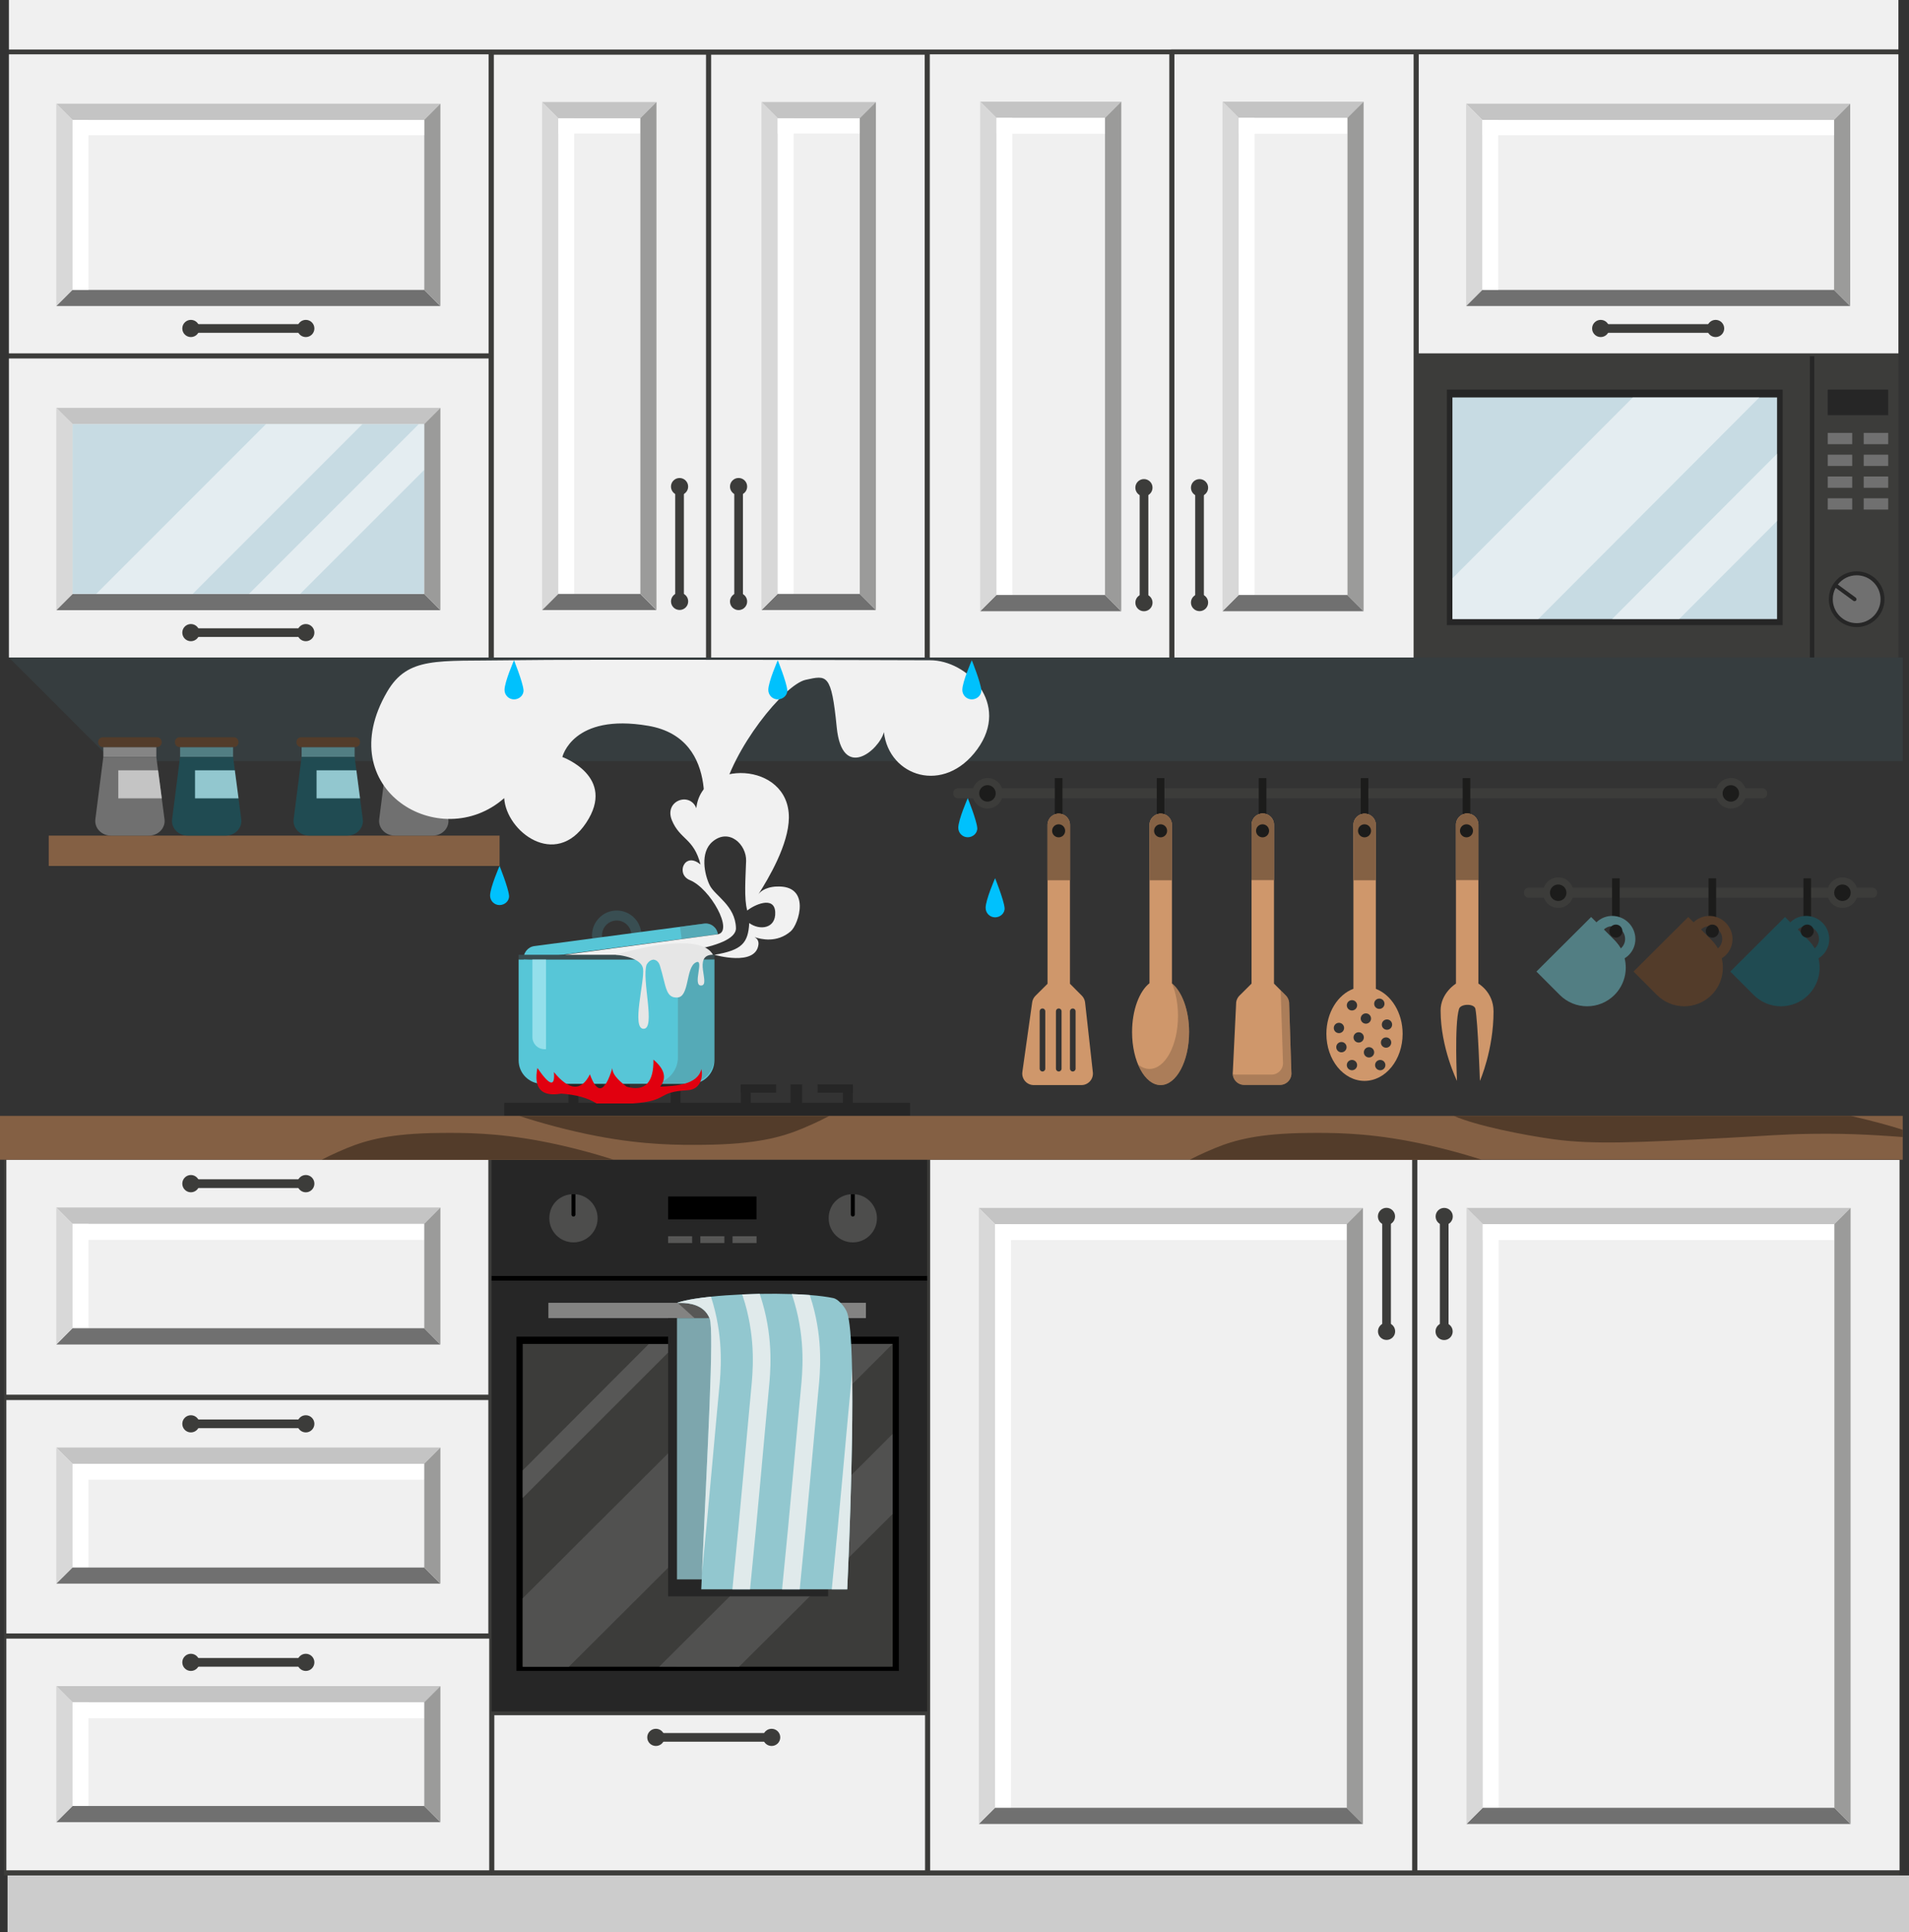 <?xml version="1.0" encoding="UTF-8"?>
<svg xmlns="http://www.w3.org/2000/svg" viewBox="0 0 1631.1 1650.7">
  <rect x="0" y="0" width="1631.1" height="1650.7" fill="#333333" stroke="none"/>
  <defs>
    <style>
      .cls-1 {
        fill: #00c1fd;
      }

      .cls-2 {
        fill: #f0f0f0;
      }

      .cls-3 {
        fill: #e6e6e6;
      }

      .cls-4 {
        fill: #fff;
      }

      .cls-5 {
        fill: #7da6ad;
      }

      .cls-6 {
        fill: #92c7cf;
      }

      .cls-7 {
        fill: #858585;
      }

      .cls-8 {
        fill: #cf976b;
      }

      .cls-9 {
        fill: #cdf7ff;
      }

      .cls-10 {
        fill: #d8d8d8;
      }

      .cls-11 {
        fill: #ccc;
      }

      .cls-12 {
        fill: #c4c4c4;
      }

      .cls-13 {
        fill: #e0eaeb;
      }

      .cls-14 {
        fill: #c7dbe3;
      }

      .cls-15 {
        fill: #204b52;
      }

      .cls-16 {
        fill: #1c1c1b;
      }

      .cls-17 {
        fill: #9b9b9a;
      }

      .cls-18 {
        fill: #707070;
      }

      .cls-19 {
        fill: #57c6d7;
      }

      .cls-20 {
        fill: #262626;
      }

      .cls-21 {
        fill: #394e52;
      }

      .cls-22 {
        fill: #575756;
      }

      .cls-23 {
        fill: #3c3c3a;
      }

      .cls-24 {
        fill: #846044;
      }

      .cls-25 {
        fill: #846144;
      }

      .cls-26 {
        fill: #533c2a;
      }

      .cls-27 {
        fill: #527e83;
      }

      .cls-28 {
        fill: #f1f1f1;
        mix-blend-mode: overlay;
      }

      .cls-29 {
        opacity: .39;
      }

      .cls-30 {
        opacity: .36;
      }

      .cls-31 {
        opacity: .51;
      }

      .cls-32 {
        opacity: .48;
      }

      .cls-33 {
        opacity: .79;
      }

      .cls-34 {
        fill: #e1000f;
        fill-rule: evenodd;
      }

      .cls-35 {
        isolation: isolate;
      }
    </style>
  </defs>
  <g class="cls-35">
    <g id="Vrstva_1" data-name="Vrstva 1">
      <g>
        <g>
          <g>
            <g class="cls-30">
              <polygon class="cls-21" points="7.62 561.77 96.2 650.28 1625.74 650.28 1625.74 561.77 7.62 561.77"/>
            </g>
            <rect class="cls-23" x="419.98" y="42.3" width="186.13" height="519.47"/>
            <rect class="cls-23" x="606.12" y="42.3" width="186.13" height="519.47"/>
            <rect class="cls-23" x="792.25" y="42.3" width="208.37" height="519.58"/>
            <rect class="cls-23" x="7.62" y="42.3" width="412.36" height="262.06"/>
            <rect class="cls-2" x="7.62" width="1614.43" height="42.3"/>
            <rect class="cls-23" x="7.62" y="302.09" width="412.36" height="259.79"/>
            <rect class="cls-23" x="3.23" y="990.85" width="416.75" height="611.5"/>
            <rect class="cls-23" x="1209" y="42.3" width="413.06" height="262.06"/>
            <rect class="cls-23" x="1000.62" y="42.3" width="208.37" height="519.47"/>
            <rect class="cls-23" x="419.98" y="1462.21" width="372.26" height="140.14"/>
            <rect class="cls-23" x="792.25" y="987.56" width="416.75" height="614.79"/>
            <rect class="cls-23" x="1209" y="987.56" width="414.02" height="614.79"/>
            <rect class="cls-11" x="6.44" y="1602.35" width="1624.66" height="48.36"/>
            <g>
              <g>
                <rect class="cls-2" x="794.77" y="990.85" width="411.81" height="607.21"/>
                <g>
                  <g>
                    <polygon class="cls-12" points="1150.59 1045.93 850.26 1045.93 836.33 1032.01 1164.52 1032.01 1150.59 1045.93"/>
                    <polygon class="cls-18" points="1164.52 1558.38 836.33 1558.38 850.26 1544.46 1150.59 1544.46 1164.52 1558.38"/>
                    <polygon class="cls-10" points="836.33 1558.38 836.33 1032.02 850.26 1045.93 850.26 1544.46 836.33 1558.38"/>
                    <polygon class="cls-17" points="1150.59 1544.6 1150.59 1045.93 1164.52 1032.02 1164.52 1558.38 1150.59 1544.6"/>
                  </g>
                  <rect class="cls-2" x="863.8" y="1059.46" width="286.79" height="485"/>
                  <g>
                    <rect class="cls-4" x="850.26" y="1045.93" width="300.33" height="13.53"/>
                    <rect class="cls-4" x="607.77" y="1288.43" width="498.53" height="13.54" transform="translate(2152.23 438.17) rotate(90)"/>
                  </g>
                </g>
                <g>
                  <ellipse class="cls-23" cx="1184.72" cy="1039.35" rx="7.34" ry="7.34" transform="translate(142.61 2221.65) rotate(-89.87)"/>
                  <path class="cls-23" d="M1192.06,1137.49c0,4.05-3.29,7.34-7.34,7.34s-7.34-3.29-7.34-7.34,3.29-7.34,7.34-7.34,7.34,3.29,7.34,7.34Z"/>
                  <rect class="cls-23" x="1181.01" y="1037.33" width="7.41" height="100.16"/>
                </g>
              </g>
              <g>
                <rect class="cls-2" x="1211.04" y="991.06" width="411.97" height="606.88"/>
                <g>
                  <polygon class="cls-12" points="1567.26 1045.93 1266.93 1045.93 1253.01 1032.01 1581.19 1032.01 1567.26 1045.93"/>
                  <polygon class="cls-18" points="1581.19 1558.38 1253.01 1558.38 1266.93 1544.46 1567.26 1544.46 1581.19 1558.38"/>
                  <polygon class="cls-10" points="1253.01 1558.38 1253.01 1032.02 1266.93 1045.93 1266.93 1544.46 1253.01 1558.38"/>
                  <polygon class="cls-17" points="1567.26 1544.6 1567.26 1045.93 1581.19 1032.02 1581.19 1558.38 1567.26 1544.6"/>
                </g>
                <rect class="cls-2" x="1280.47" y="1059.46" width="286.79" height="485"/>
                <g>
                  <rect class="cls-4" x="1266.93" y="1045.93" width="300.33" height="13.53"/>
                  <rect class="cls-4" x="1024.44" y="1288.43" width="498.53" height="13.54" transform="translate(2568.9 21.49) rotate(90)"/>
                </g>
                <g>
                  <path class="cls-23" d="M1241.31,1039.35c0,4.05-3.29,7.34-7.34,7.34s-7.34-3.29-7.34-7.34c0-4.05,3.29-7.34,7.34-7.34s7.34,3.29,7.34,7.34Z"/>
                  <ellipse class="cls-23" cx="1233.97" cy="1137.49" rx="7.34" ry="7.34" transform="translate(-2.67 2.9) rotate(-.13)"/>
                  <rect class="cls-23" x="1230.26" y="1037.33" width="7.41" height="100.16"/>
                </g>
              </g>
              <g>
                <rect class="cls-2" x="5.43" y="1400" width="412.55" height="197.96"/>
                <g>
                  <g>
                    <polygon class="cls-12" points="362.36 1454.5 62.03 1454.5 48.1 1440.58 376.29 1440.58 362.36 1454.5"/>
                    <polygon class="cls-18" points="376.29 1556.84 48.1 1556.84 62.03 1542.92 362.36 1542.92 376.29 1556.84"/>
                    <polygon class="cls-10" points="48.1 1556.84 48.1 1440.58 62.03 1454.5 62.03 1542.92 48.1 1556.84"/>
                    <polygon class="cls-17" points="362.36 1543 362.36 1454.5 376.29 1440.58 376.29 1556.77 362.36 1543"/>
                  </g>
                  <rect class="cls-2" x="75.56" y="1468.03" width="286.79" height="74.89"/>
                  <g>
                    <rect class="cls-4" x="62.03" y="1454.5" width="300.33" height="13.53"/>
                    <rect class="cls-4" x="24.59" y="1491.94" width="88.42" height="13.54" transform="translate(1567.51 1429.91) rotate(90)"/>
                  </g>
                </g>
                <g>
                  <path class="cls-23" d="M163.1,1412.96c4.06,0,7.34,3.29,7.34,7.34s-3.29,7.34-7.34,7.34-7.34-3.29-7.34-7.34,3.29-7.34,7.34-7.34Z"/>
                  <path class="cls-23" d="M261.29,1412.96c4.06,0,7.34,3.29,7.34,7.34s-3.29,7.34-7.34,7.34-7.34-3.29-7.34-7.34,3.29-7.34,7.34-7.34Z"/>
                  <rect class="cls-23" x="207.48" y="1370.19" width="7.41" height="100.22" transform="translate(-1209.12 1631.48) rotate(-90)"/>
                </g>
              </g>
              <g>
                <rect class="cls-2" x="5.43" y="1196.19" width="411.82" height="199.42"/>
                <g>
                  <g>
                    <polygon class="cls-12" points="362.36 1250.69 62.03 1250.69 48.1 1236.77 376.29 1236.77 362.36 1250.69"/>
                    <polygon class="cls-18" points="376.29 1353.03 48.1 1353.03 62.03 1339.12 362.36 1339.12 376.29 1353.03"/>
                    <polygon class="cls-10" points="48.1 1353.03 48.1 1236.77 62.03 1250.69 62.03 1339.12 48.1 1353.03"/>
                    <polygon class="cls-17" points="362.36 1339.19 362.36 1250.69 376.29 1236.77 376.29 1352.96 362.36 1339.19"/>
                  </g>
                  <rect class="cls-2" x="75.56" y="1264.22" width="286.79" height="74.89"/>
                  <g>
                    <rect class="cls-4" x="62.03" y="1250.69" width="300.33" height="13.53"/>
                    <rect class="cls-4" x="24.59" y="1288.14" width="88.42" height="13.54" transform="translate(1363.7 1226.11) rotate(90)"/>
                  </g>
                </g>
                <g>
                  <path class="cls-23" d="M163.1,1209.16c4.06,0,7.34,3.29,7.34,7.34s-3.29,7.34-7.34,7.34-7.34-3.29-7.34-7.34,3.29-7.34,7.34-7.34Z"/>
                  <path class="cls-23" d="M261.29,1209.16c4.06,0,7.34,3.29,7.34,7.34s-3.29,7.34-7.34,7.34-7.34-3.29-7.34-7.34,3.29-7.34,7.34-7.34Z"/>
                  <rect class="cls-23" x="207.48" y="1166.39" width="7.41" height="100.22" transform="translate(-1005.32 1427.68) rotate(-90)"/>
                </g>
              </g>
              <g>
                <rect class="cls-2" x="5.43" y="990.85" width="411.82" height="200.74"/>
                <g>
                  <g>
                    <polygon class="cls-12" points="362.36 1045.71 62.03 1045.71 48.1 1031.7 376.29 1031.7 362.36 1045.71"/>
                    <polygon class="cls-18" points="376.29 1148.73 48.1 1148.73 62.03 1134.71 362.36 1134.71 376.29 1148.73"/>
                    <polygon class="cls-10" points="48.1 1148.73 48.1 1031.7 62.03 1045.71 62.03 1134.71 48.1 1148.73"/>
                    <polygon class="cls-17" points="362.36 1134.79 362.36 1045.71 376.29 1031.7 376.29 1148.65 362.36 1134.79"/>
                  </g>
                  <rect class="cls-2" x="75.56" y="1059.33" width="286.79" height="75.39"/>
                  <g>
                    <rect class="cls-4" x="62.03" y="1045.71" width="300.33" height="13.62"/>
                    <rect class="cls-4" x="24.29" y="1083.44" width="89.01" height="13.54" transform="translate(1159.01 1021.41) rotate(90)"/>
                  </g>
                </g>
                <g>
                  <path class="cls-23" d="M163.1,1003.9c4.06,0,7.34,3.31,7.34,7.39s-3.29,7.39-7.34,7.39-7.34-3.31-7.34-7.39,3.29-7.39,7.34-7.39Z"/>
                  <path class="cls-23" d="M261.29,1003.9c4.06,0,7.34,3.31,7.34,7.39s-3.29,7.39-7.34,7.39-7.34-3.31-7.34-7.39,3.29-7.39,7.34-7.39Z"/>
                  <rect class="cls-23" x="207.45" y="961.18" width="7.46" height="100.22" transform="translate(-800.11 1222.47) rotate(-90)"/>
                </g>
              </g>
              <g>
                <rect class="cls-2" x="422.37" y="1465.48" width="368.01" height="132.48"/>
                <g>
                  <ellipse class="cls-23" cx="560.41" cy="1484.39" rx="7.39" ry="7.34"/>
                  <ellipse class="cls-23" cx="659.28" cy="1484.39" rx="7.39" ry="7.34"/>
                  <rect class="cls-23" x="605.12" y="1433.93" width="7.41" height="100.92" transform="translate(-875.57 2093.21) rotate(-90)"/>
                </g>
              </g>
            </g>
            <g>
              <g>
                <rect class="cls-2" x="1003.48" y="46.42" width="204.34" height="515.35"/>
                <g>
                  <g>
                    <polygon class="cls-12" points="1151.17 100.77 1058.44 100.77 1044.52 86.85 1165.1 86.85 1151.17 100.77"/>
                    <polygon class="cls-18" points="1165.1 522.23 1044.52 522.23 1058.44 508.31 1151.17 508.31 1165.1 522.23"/>
                    <polygon class="cls-10" points="1044.52 522.23 1044.52 86.85 1058.44 100.77 1058.44 508.31 1044.52 522.23"/>
                    <polygon class="cls-17" points="1151.17 508.39 1151.17 100.77 1165.1 86.85 1165.1 522.16 1151.17 508.39"/>
                  </g>
                  <rect class="cls-2" x="1071.98" y="114.3" width="79.19" height="394.01"/>
                  <g>
                    <rect class="cls-4" x="1058.44" y="100.77" width="92.73" height="13.53"/>
                    <rect class="cls-4" x="861.44" y="297.78" width="407.54" height="13.54" transform="translate(1369.76 -760.67) rotate(90)"/>
                  </g>
                </g>
                <g>
                  <path class="cls-23" d="M1032.26,416.69c0,4.05-3.29,7.34-7.34,7.34s-7.34-3.29-7.34-7.34c0-4.05,3.29-7.34,7.34-7.34s7.34,3.29,7.34,7.34Z"/>
                  <path class="cls-23" d="M1032.26,514.82c0,4.05-3.29,7.34-7.34,7.34s-7.34-3.29-7.34-7.34,3.29-7.34,7.34-7.34,7.34,3.29,7.34,7.34Z"/>
                  <rect class="cls-23" x="1021.21" y="414.66" width="7.41" height="100.16"/>
                </g>
              </g>
              <g>
                <rect class="cls-2" x="794.44" y="46.42" width="204.65" height="515.35"/>
                <g>
                  <g>
                    <polygon class="cls-12" points="944.12 100.77 851.4 100.77 837.47 86.85 958.05 86.85 944.12 100.77"/>
                    <polygon class="cls-18" points="958.05 522.23 837.47 522.23 851.4 508.31 944.12 508.31 958.05 522.23"/>
                    <polygon class="cls-10" points="837.47 522.23 837.47 86.85 851.4 100.77 851.4 508.31 837.47 522.23"/>
                    <polygon class="cls-17" points="944.12 508.39 944.12 100.77 958.05 86.85 958.05 522.16 944.12 508.39"/>
                  </g>
                  <rect class="cls-2" x="864.93" y="114.3" width="79.19" height="394.01"/>
                  <g>
                    <rect class="cls-4" x="851.4" y="100.77" width="92.73" height="13.53"/>
                    <rect class="cls-4" x="654.39" y="297.78" width="407.54" height="13.54" transform="translate(1162.71 -553.62) rotate(90)"/>
                  </g>
                </g>
                <g>
                  <ellipse class="cls-23" cx="977.47" cy="416.69" rx="7.34" ry="7.34" transform="translate(558.5 1393.18) rotate(-89.87)"/>
                  <ellipse class="cls-23" cx="977.47" cy="514.82" rx="7.34" ry="7.34" transform="translate(-1.21 2.3) rotate(-.13)"/>
                  <rect class="cls-23" x="973.76" y="414.66" width="7.41" height="100.16"/>
                </g>
              </g>
              <g>
                <rect class="cls-2" x="421.95" y="46.74" width="181.29" height="515.03"/>
                <g>
                  <g>
                    <polygon class="cls-12" points="546.99 101.09 477.08 101.09 463.16 87.17 560.91 87.17 546.99 101.09"/>
                    <polygon class="cls-18" points="560.91 521.21 463.16 521.21 477.08 507.29 546.99 507.29 560.91 521.21"/>
                    <polygon class="cls-10" points="463.16 521.21 463.16 87.17 477.08 101.09 477.08 507.29 463.16 521.21"/>
                    <polygon class="cls-17" points="546.99 507.29 546.99 101.09 560.91 87.17 560.91 521.06 546.99 507.29"/>
                  </g>
                  <rect class="cls-2" x="490.62" y="114.07" width="56.37" height="393.22"/>
                  <g>
                    <rect class="cls-4" x="477.08" y="101.09" width="69.9" height="12.98"/>
                    <rect class="cls-4" x="280.75" y="297.42" width="406.2" height="13.54" transform="translate(788.04 -179.66) rotate(90)"/>
                  </g>
                </g>
                <g>
                  <path class="cls-23" d="M587.97,415.74c0,4.05-3.29,7.34-7.34,7.34s-7.34-3.29-7.34-7.34,3.29-7.34,7.34-7.34,7.34,3.29,7.34,7.34Z"/>
                  <ellipse class="cls-23" cx="580.62" cy="513.87" rx="7.34" ry="7.34" transform="translate(-1.21 1.37) rotate(-.14)"/>
                  <rect class="cls-23" x="576.92" y="413.71" width="7.41" height="100.16"/>
                </g>
              </g>
              <g>
                <rect class="cls-2" x="607.63" y="46.74" width="182.42" height="515.03"/>
                <g>
                  <g>
                    <polygon class="cls-12" points="734.47 101.09 664.57 101.09 650.64 87.17 748.4 87.17 734.47 101.09"/>
                    <polygon class="cls-18" points="748.4 521.21 650.64 521.21 664.57 507.29 734.47 507.29 748.4 521.21"/>
                    <polygon class="cls-10" points="650.64 521.21 650.64 87.17 664.57 101.09 664.57 507.29 650.64 521.21"/>
                    <polygon class="cls-17" points="734.47 507.29 734.47 101.09 748.4 87.17 748.4 521.06 734.47 507.29"/>
                  </g>
                  <rect class="cls-2" x="678.11" y="114.07" width="56.37" height="393.22"/>
                  <g>
                    <rect class="cls-4" x="664.57" y="101.09" width="69.9" height="12.98"/>
                    <rect class="cls-4" x="468.24" y="297.42" width="406.2" height="13.54" transform="translate(975.53 -367.15) rotate(90)"/>
                  </g>
                </g>
                <g>
                  <ellipse class="cls-23" cx="631.09" cy="415.74" rx="7.34" ry="7.34" transform="translate(213.89 1045.86) rotate(-89.87)"/>
                  <ellipse class="cls-23" cx="631.09" cy="513.87" rx="7.34" ry="7.34" transform="translate(-1.2 1.48) rotate(-.13)"/>
                  <rect class="cls-23" x="627.38" y="413.71" width="7.41" height="100.16"/>
                </g>
              </g>
              <g>
                <rect class="cls-2" x="7.62" y="46.42" width="409.84" height="255.48"/>
                <g>
                  <g>
                    <polygon class="cls-12" points="362.36 102.53 62.03 102.53 48.1 88.61 376.29 88.61 362.36 102.53"/>
                    <polygon class="cls-18" points="376.29 261.46 48.1 261.46 62.03 247.54 362.36 247.54 376.29 261.46"/>
                    <polygon class="cls-10" points="48.1 261.46 48.1 88.61 62.03 102.53 62.03 247.54 48.1 261.46"/>
                    <polygon class="cls-17" points="362.36 247.62 362.36 102.53 376.29 88.61 376.29 261.39 362.36 247.62"/>
                  </g>
                  <rect class="cls-2" x="62.03" y="102.53" width="300.33" height="145.02"/>
                </g>
                <g>
                  <ellipse class="cls-23" cx="163.1" cy="280.64" rx="7.34" ry="7.34"/>
                  <ellipse class="cls-23" cx="261.29" cy="280.64" rx="7.34" ry="7.34"/>
                  <rect class="cls-23" x="207.48" y="230.53" width="7.41" height="100.22" transform="translate(-69.46 491.82) rotate(-90)"/>
                </g>
                <g>
                  <rect class="cls-4" x="62.03" y="102.58" width="300.33" height="12.98"/>
                  <rect class="cls-4" x="-3.69" y="168.29" width="144.97" height="13.54" transform="translate(243.86 106.26) rotate(90)"/>
                </g>
              </g>
              <g>
                <rect class="cls-2" x="1212.21" y="46.42" width="409.84" height="255.48"/>
                <g>
                  <g>
                    <polygon class="cls-12" points="1566.94 102.53 1266.61 102.53 1252.68 88.61 1580.87 88.61 1566.94 102.53"/>
                    <polygon class="cls-18" points="1580.87 261.46 1252.68 261.46 1266.61 247.54 1566.94 247.54 1580.87 261.46"/>
                    <polygon class="cls-10" points="1252.68 261.46 1252.68 88.61 1266.61 102.53 1266.61 247.54 1252.68 261.46"/>
                    <polygon class="cls-17" points="1566.94 247.62 1566.94 102.53 1580.87 88.61 1580.87 261.39 1566.94 247.62"/>
                  </g>
                  <rect class="cls-2" x="1266.61" y="102.53" width="300.33" height="145.02"/>
                </g>
                <g>
                  <path class="cls-23" d="M1367.68,273.3c4.06,0,7.34,3.29,7.34,7.34s-3.29,7.34-7.34,7.34-7.34-3.29-7.34-7.34,3.29-7.34,7.34-7.34Z"/>
                  <path class="cls-23" d="M1465.87,273.3c4.06,0,7.34,3.29,7.34,7.34s-3.29,7.34-7.34,7.34-7.34-3.29-7.34-7.34,3.29-7.34,7.34-7.34Z"/>
                  <rect class="cls-23" x="1412.06" y="230.53" width="7.41" height="100.22" transform="translate(1135.12 1696.41) rotate(-90)"/>
                </g>
                <g>
                  <rect class="cls-4" x="1266.61" y="102.58" width="300.33" height="12.98"/>
                  <rect class="cls-4" x="1200.9" y="168.29" width="144.97" height="13.54" transform="translate(1448.44 -1098.32) rotate(90)"/>
                </g>
              </g>
              <g>
                <g>
                  <rect class="cls-2" x="7.62" y="306.29" width="409.84" height="255.48"/>
                  <g>
                    <g>
                      <polygon class="cls-12" points="362.36 362.39 62.03 362.39 48.1 348.48 376.29 348.48 362.36 362.39"/>
                      <polygon class="cls-18" points="376.29 521.33 48.1 521.33 62.03 507.41 362.36 507.41 376.29 521.33"/>
                      <polygon class="cls-10" points="48.1 521.33 48.1 348.48 62.03 362.39 62.03 507.41 48.1 521.33"/>
                      <polygon class="cls-17" points="362.36 507.48 362.36 362.39 376.29 348.48 376.29 521.26 362.36 507.48"/>
                    </g>
                    <rect class="cls-14" x="62.03" y="362.39" width="300.33" height="145.02"/>
                  </g>
                  <g>
                    <ellipse class="cls-23" cx="163.1" cy="540.51" rx="7.34" ry="7.34"/>
                    <ellipse class="cls-23" cx="261.29" cy="540.51" rx="7.34" ry="7.34"/>
                    <rect class="cls-23" x="207.48" y="490.4" width="7.41" height="100.22" transform="translate(-329.33 751.69) rotate(-90)"/>
                  </g>
                </g>
                <g class="cls-31">
                  <polygon class="cls-4" points="82.22 507.41 227.23 362.39 309.65 362.39 164.65 507.41 82.22 507.41"/>
                </g>
                <g class="cls-31">
                  <polygon class="cls-4" points="212.75 507.41 357.78 362.39 362.36 362.39 362.36 401.58 256.39 507.49 212.75 507.41"/>
                </g>
              </g>
            </g>
            <g>
              <rect class="cls-23" x="814.49" y="673.54" width="695.36" height="8.58" rx="3.81" ry="3.81"/>
              <ellipse class="cls-23" cx="843.74" cy="677.83" rx="13.04" ry="13.03" transform="translate(-.9 1.12) rotate(-.08)"/>
              <ellipse class="cls-23" cx="1478.91" cy="677.83" rx="13.04" ry="13.03" transform="translate(-.91 1.98) rotate(-.08)"/>
              <ellipse class="cls-16" cx="843.74" cy="677.83" rx="7.05" ry="7.04" transform="translate(-1.68 2.09) rotate(-.14)"/>
              <ellipse class="cls-16" cx="1478.91" cy="677.83" rx="7.05" ry="7.04" transform="translate(-1.68 3.68) rotate(-.14)"/>
              <rect class="cls-16" x="901.27" y="664.8" width="6.52" height="45.04"/>
              <g>
                <path class="cls-8" d="M933.76,916.16l-6.62-59.63c-.25-2.14-1.17-4.14-2.65-5.71l-10.27-10.3v-135.77c0-2.65-1.07-5.04-2.81-6.78-1.73-1.73-4.13-2.8-6.78-2.8-5.29,0-9.59,4.29-9.59,9.58v135.77l-10.45,10.4c-1.44,1.5-2.38,3.42-2.67,5.47l-8.38,59.48c-.83,5.92,3.76,11.21,9.76,11.21h40.69c5.86,0,10.42-5.09,9.78-10.93Zm-40.64-3.1c0,1.32-1.07,2.4-2.4,2.4s-2.4-1.08-2.4-2.4v-49.05c0-1.33,1.07-2.4,2.4-2.4,.66,0,1.26,.27,1.7,.7,.43,.44,.7,1.04,.7,1.7v49.05Zm13.9,0c0,1.32-1.07,2.4-2.4,2.4s-2.4-1.08-2.4-2.4v-49.05c0-1.33,1.07-2.4,2.4-2.4,.66,0,1.26,.27,1.7,.7,.43,.44,.7,1.04,.7,1.7v49.05Zm11.99,0c0,1.32-1.07,2.4-2.4,2.4s-2.4-1.08-2.4-2.4v-49.05c0-1.33,1.07-2.4,2.4-2.4,.66,0,1.26,.27,1.7,.7,.43,.44,.7,1.04,.7,1.7v49.05Z"/>
                <path class="cls-25" d="M914.22,704.75v47.33h-19.17v-47.33c0-5.29,4.29-9.58,9.59-9.58,2.65,0,5.05,1.07,6.78,2.8,1.73,1.73,2.81,4.13,2.81,6.78Z"/>
              </g>
              <path class="cls-16" d="M910.1,709.84c0,3.07-2.49,5.57-5.57,5.57s-5.57-2.49-5.57-5.57,2.49-5.57,5.57-5.57,5.57,2.49,5.57,5.57Z"/>
              <rect class="cls-16" x="988.39" y="664.8" width="6.52" height="45.04"/>
              <rect class="cls-16" x="1075.51" y="664.8" width="6.52" height="45.04"/>
              <rect class="cls-16" x="1162.63" y="664.8" width="6.52" height="45.04"/>
              <rect class="cls-16" x="1249.75" y="664.8" width="6.52" height="45.04"/>
              <g>
                <path class="cls-8" d="M1001.22,840.14h.11v-135.39c0-2.65-1.07-5.04-2.81-6.78-1.74-1.73-4.13-2.8-6.78-2.8-5.29,0-9.59,4.29-9.59,9.58v135.31c-8.74,6.88-14.87,22.97-14.87,41.73,0,25.02,10.91,45.29,24.36,45.29s24.36-20.28,24.36-45.29c0-18.69-6.09-34.74-14.78-41.66Z"/>
                <g class="cls-32">
                  <path class="cls-25" d="M1016,881.8c0,25.02-10.91,45.29-24.36,45.29-7.84,0-14.83-6.9-19.28-17.61,3,2.44,6.31,3.81,9.79,3.81,13.45,0,24.36-20.28,24.36-45.29,0-10.43-1.89-20.03-5.09-27.69,8.58,7,14.58,22.95,14.58,41.49Z"/>
                </g>
                <path class="cls-25" d="M1001.33,704.75v47.33h-19.17v-47.33c0-5.29,4.29-9.58,9.59-9.58,2.65,0,5.05,1.07,6.78,2.8,1.73,1.73,2.81,4.13,2.81,6.78Z"/>
              </g>
              <g>
                <path class="cls-8" d="M1175.57,844.88v-140.13c0-2.65-1.07-5.04-2.81-6.78-1.73-1.73-4.13-2.8-6.78-2.8-5.3,0-9.59,4.29-9.59,9.58v140.05c-13.36,5.02-23.09,20.34-23.09,38.48,0,22.21,14.58,40.22,32.57,40.22s32.57-18.01,32.57-40.22c0-18.05-9.63-33.32-22.88-38.41Zm13.91,30.53c0,2.43-1.97,4.41-4.41,4.41s-4.41-1.97-4.41-4.41,1.97-4.41,4.41-4.41,4.41,1.97,4.41,4.41Zm-25.93-7.88c1.49-1.93,4.26-2.29,6.19-.8,1.93,1.49,2.29,4.25,.8,6.18-1.49,1.93-4.26,2.29-6.19,.8-1.93-1.49-2.29-4.25-.8-6.18Zm-8.4-13.01c2.44,0,4.41,1.97,4.41,4.41s-1.97,4.41-4.41,4.41-4.41-1.97-4.41-4.41,1.97-4.41,4.41-4.41Zm-15.53,23.76c0-2.43,1.97-4.41,4.41-4.41s4.41,1.97,4.41,4.41-1.97,4.41-4.41,4.41-4.41-1.97-4.41-4.41Zm6.52,20.81c-2.44,0-4.41-1.97-4.41-4.41s1.97-4.41,4.41-4.41,4.41,1.97,4.41,4.41-1.97,4.41-4.41,4.41Zm9.01,15.33c-2.44,0-4.41-1.97-4.41-4.41s1.97-4.41,4.41-4.41,4.41,1.97,4.41,4.41-1.97,4.41-4.41,4.41Zm5.75-23.66c-2.44,0-4.41-1.97-4.41-4.41s1.97-4.41,4.41-4.41,4.41,1.97,4.41,4.41-1.97,4.41-4.41,4.41Zm8.82,12.74c-2.44,0-4.41-1.97-4.41-4.41s1.97-4.41,4.41-4.41,4.41,1.97,4.41,4.41-1.97,4.41-4.41,4.41Zm8.82-50.32c2.44,0,4.41,1.97,4.41,4.41s-1.97,4.41-4.41,4.41-4.41-1.97-4.41-4.41,1.97-4.41,4.41-4.41Zm.77,61.24c-2.44,0-4.41-1.97-4.41-4.41s1.97-4.41,4.41-4.41,4.41,1.97,4.41,4.41-1.97,4.41-4.41,4.41Zm4.99-19.26c-2.44,0-4.41-1.97-4.41-4.41s1.97-4.41,4.41-4.41,4.41,1.97,4.41,4.41-1.97,4.41-4.41,4.41Z"/>
                <path class="cls-25" d="M1175.57,704.75v47.33h-19.17v-47.33c0-5.29,4.29-9.58,9.59-9.58,2.65,0,5.05,1.07,6.78,2.8,1.73,1.73,2.81,4.13,2.81,6.78Z"/>
              </g>
              <circle class="cls-16" cx="991.65" cy="709.84" r="5.57"/>
              <circle class="cls-16" cx="1165.89" cy="709.84" r="5.57"/>
              <g>
                <path class="cls-8" d="M1103.38,916.02l-1.93-59.63c-.25-2.14-1.17-4.14-2.65-5.71l-10.27-10.3v-135.77c0-2.65-1.07-5.04-2.81-6.78-1.73-1.73-4.13-2.8-6.78-2.8-5.29,0-9.59,4.29-9.59,9.58v135.77l-10.45,10.4c-1.44,1.5-2.38,3.42-2.67,5.47l-2.87,59.48c-.83,5.92,3.76,11.21,9.76,11.21h30.49c5.86,0,10.42-5.09,9.78-10.93Z"/>
                <path class="cls-25" d="M1088.53,704.61v47.33h-19.17v-47.33c0-5.29,4.29-9.58,9.59-9.58,2.65,0,5.05,1.07,6.78,2.8,1.73,1.73,2.81,4.13,2.81,6.78Z"/>
                <g class="cls-32">
                  <path class="cls-25" d="M1103.38,916.01l-1.93-59.63c-.25-2.14-1.17-4.14-2.65-5.71l-4.92-4.93c.19,.59,.33,1.2,.39,1.82l1.93,59.63c.64,5.84-3.92,10.93-9.78,10.93h-30.49c-.92,0-1.81-.12-2.66-.36,.33,5.04,4.54,9.18,9.83,9.18h30.49c5.86,0,10.42-5.09,9.78-10.93Z"/>
                </g>
              </g>
              <path class="cls-16" d="M1084.34,709.84c0,3.07-2.49,5.57-5.57,5.57s-5.57-2.49-5.57-5.57,2.49-5.57,5.57-5.57,5.57,2.49,5.57,5.57Z"/>
              <g>
                <path class="cls-8" d="M1276.11,864.1c0-16.48-12.92-23.72-12.92-23.72v-135.77c0-2.65-1.07-5.04-2.81-6.78-1.74-1.73-4.13-2.8-6.78-2.8-5.29,0-9.59,4.29-9.59,9.58v135.77s-13.12,8.01-13.12,22.96c0,31.83,14.01,60.17,14.01,60.17,0,0-2.37-48.1,1.73-61.52,1.4-4.58,13.14-4.71,14,0,2.18,11.88,3.84,61.52,3.84,61.52,0,0,11.65-26.25,11.65-59.41Z"/>
                <path class="cls-25" d="M1263.19,704.61v47.33h-19.17v-47.33c0-5.29,4.29-9.58,9.59-9.58,2.65,0,5.05,1.07,6.78,2.8,1.73,1.73,2.81,4.13,2.81,6.78Z"/>
              </g>
              <path class="cls-16" d="M1258.58,709.84c0,3.07-2.49,5.57-5.57,5.57s-5.57-2.49-5.57-5.57,2.49-5.57,5.57-5.57,5.57,2.49,5.57,5.57Z"/>
            </g>
            <g>
              <rect class="cls-24" x="41.64" y="713.94" width="385.22" height="25.91"/>
              <g>
                <rect class="cls-7" x="88.29" y="638.3" width="45.29" height="8.49"/>
                <path class="cls-26" d="M87.87,629.91h46.31c2.2,0,3.98,1.78,3.98,3.98v.43c0,2.2-1.78,3.98-3.98,3.98h-46.31c-2.2,0-3.98-1.78-3.98-3.98v-.44c0-2.2,1.78-3.98,3.98-3.98Z"/>
                <path class="cls-18" d="M140.66,701.47c0,6.78-5.89,12.46-13.36,12.46h-32.56c-7.46,0-13.35-5.67-13.35-12.46,0-.5,.02-.99,.09-1.5l6.79-53.19h45.31l1.49,11.34,3.14,23.96,2.34,17.85c.07,.52,.1,1.02,.1,1.54Z"/>
                <polygon class="cls-12" points="138.22 682.09 101.06 682.09 101.06 658.13 135.07 658.13 138.22 682.09"/>
              </g>
              <g>
                <rect class="cls-27" x="153.87" y="638.3" width="45.29" height="8.49"/>
                <path class="cls-26" d="M153.45,629.91h46.31c2.2,0,3.98,1.78,3.98,3.98v.43c0,2.2-1.78,3.98-3.98,3.98h-46.31c-2.2,0-3.98-1.78-3.98-3.98v-.44c0-2.2,1.78-3.98,3.98-3.98Z"/>
                <path class="cls-15" d="M206.24,701.47c0,6.78-5.89,12.46-13.36,12.46h-32.56c-7.46,0-13.35-5.67-13.35-12.46,0-.5,.02-.99,.09-1.5l6.79-53.19h45.31l1.49,11.34,3.14,23.96,2.34,17.85c.07,.52,.1,1.02,.1,1.54Z"/>
                <polygon class="cls-6" points="203.8 682.09 166.64 682.09 166.64 658.13 200.65 658.13 203.8 682.09"/>
              </g>
              <g>
                <rect class="cls-27" x="257.71" y="638.3" width="45.29" height="8.49"/>
                <path class="cls-26" d="M257.29,629.91h46.31c2.2,0,3.98,1.78,3.98,3.98v.44c0,2.2-1.78,3.98-3.98,3.98h-46.31c-2.2,0-3.98-1.78-3.98-3.98v-.43c0-2.2,1.78-3.98,3.98-3.98Z"/>
                <path class="cls-15" d="M310.08,701.47c0,6.78-5.89,12.46-13.36,12.46h-32.56c-7.46,0-13.35-5.67-13.35-12.46,0-.5,.02-.99,.09-1.5l6.79-53.19h45.31l1.49,11.34,3.14,23.96,2.34,17.85c.07,.52,.1,1.02,.1,1.54Z"/>
                <polygon class="cls-6" points="307.63 682.09 270.48 682.09 270.48 658.13 304.49 658.13 307.63 682.09"/>
              </g>
              <g>
                <rect class="cls-7" x="330.81" y="638.3" width="45.29" height="8.49"/>
                <rect class="cls-26" x="326.41" y="629.91" width="54.27" height="8.39" rx="3.98" ry="3.98"/>
                <path class="cls-18" d="M383.18,701.47c0,6.78-5.89,12.46-13.36,12.46h-32.56c-7.46,0-13.35-5.67-13.35-12.46,0-.5,.02-.99,.09-1.5l6.79-53.19h45.31l1.49,11.34,3.14,23.96,2.34,17.85c.07,.52,.1,1.02,.1,1.54Z"/>
                <polygon class="cls-12" points="380.73 682.09 343.58 682.09 343.58 658.13 377.59 658.13 380.73 682.09"/>
              </g>
            </g>
            <g>
              <rect class="cls-20" x="430.81" y="942.29" width="346.8" height="11.11"/>
              <g>
                <g>
                  <rect class="cls-20" x="485.77" y="926.5" width="8.44" height="16.3"/>
                  <rect class="cls-20" x="497.25" y="915.01" width="7.14" height="30.11" transform="translate(1430.89 429.25) rotate(90)"/>
                  <rect class="cls-20" x="573.02" y="926.5" width="8.44" height="16.3" transform="translate(1154.47 1869.29) rotate(180)"/>
                  <rect class="cls-20" x="562.83" y="915.01" width="7.14" height="30.11" transform="translate(1496.47 363.67) rotate(90)"/>
                </g>
                <rect class="cls-20" x="528.24" y="926.5" width="9.92" height="16.3"/>
              </g>
              <g>
                <g>
                  <rect class="cls-20" x="632.98" y="926.5" width="8.44" height="16.3"/>
                  <rect class="cls-20" x="644.46" y="915.01" width="7.14" height="30.11" transform="translate(1578.1 282.03) rotate(90)"/>
                  <rect class="cls-20" x="720.23" y="926.5" width="8.44" height="16.3" transform="translate(1448.9 1869.29) rotate(180)"/>
                  <rect class="cls-20" x="710.04" y="915.01" width="7.14" height="30.11" transform="translate(1643.68 216.45) rotate(90)"/>
                </g>
                <rect class="cls-20" x="675.45" y="926.5" width="9.92" height="16.3"/>
              </g>
            </g>
            <g>
              <g>
                <path class="cls-19" d="M590.39,925.98h-127.24c-11.05,0-20.01-8.95-20.01-20v-86.28h167.25v86.28c0,11.04-8.96,20-20.01,20Z"/>
                <g>
                  <path class="cls-21" d="M522.97,778.31c-10.44,1.97-17.91,11.76-17.07,22.35,.28,3.57,1.43,6.83,3.21,9.63l10.14-1.34c-2.82-2.17-4.7-5.52-4.87-9.44-.25-5.85,3.77-11.23,9.46-12.65,7.42-1.85,14.56,3.16,15.53,10.51,.45,3.42-.51,6.69-2.45,9.24l10.14-1.34c.88-2.83,1.18-5.88,.77-9.02-1.58-11.93-12.85-20.21-24.85-17.94Z"/>
                  <path class="cls-19" d="M613.34,798.15l-165.8,21.94c-.38-2.87,.43-5.62,2.07-7.74,1.64-2.13,4.07-3.64,6.94-4.02l145.03-19.19c5.74-.76,11,3.28,11.76,9.02Z"/>
                </g>
                <rect class="cls-21" x="443.15" y="815.75" width="167.25" height="3.96"/>
                <g class="cls-29">
                  <path class="cls-27" d="M610.4,819.7v83.72c0,12.46-10.1,22.56-22.57,22.56h-31.17c12.47,0,22.57-10.1,22.57-22.56v-83.72h31.17Z"/>
                </g>
                <g class="cls-29">
                  <path class="cls-27" d="M613.3,798.25l-30.88,3.97-1.34-10.4,20.49-2.64c5.74-.74,10.99,3.32,11.73,9.06Z"/>
                </g>
              </g>
              <g class="cls-31">
                <path class="cls-9" d="M466.53,896.42h-1.32c-5.69,0-10.3-4.61-10.3-10.29v-66.42h11.62v76.71Z"/>
              </g>
            </g>
            <g>
              <rect class="cls-23" x="1302.12" y="758.46" width="301.75" height="8.58" rx="3.81" ry="3.81"/>
              <ellipse class="cls-23" cx="1331.37" cy="762.75" rx="13.04" ry="13.03" transform="translate(-1.01 1.77) rotate(-.08)"/>
              <ellipse class="cls-23" cx="1574.23" cy="762.75" rx="13.04" ry="13.03" transform="translate(-1.01 2.09) rotate(-.08)"/>
              <ellipse class="cls-16" cx="1331.37" cy="762.75" rx="7.05" ry="7.04"/>
              <ellipse class="cls-16" cx="1574.23" cy="762.75" rx="7.05" ry="7.04"/>
              <rect class="cls-16" x="1377.4" y="750.48" width="6.52" height="45.04"/>
              <g>
                <path class="cls-27" d="M1359.52,783.47l19.93,19.98c2.12,2.12,3.88,4.45,5.29,6.92,1.53,2.66,2.65,5.49,3.38,8.4,2.7,10.88-.21,22.86-8.73,31.35-12.92,12.87-33.83,12.84-46.7-.07l-19.93-19.98,46.77-46.6Z"/>
                <path class="cls-27" d="M1364.04,788l-.16,.16c-7.59,7.56-7.53,19.93,.14,27.62,6.57,6.58,16.58,7.6,24.1,3,1.27-.77,2.44-1.69,3.54-2.78,7.6-7.57,7.53-19.93-.14-27.62-7.62-7.63-19.87-7.79-27.48-.37Zm21.39,21.75c-.22,.22-.46,.44-.69,.62-1.41-2.47-3.17-4.8-5.29-6.92l-9.17-9.19c4.18-4.02,10.9-3.91,15.07,.27,4.22,4.23,4.26,11.06,.08,15.23Z"/>
                <path class="cls-27" d="M1370.28,794.25l9.17,9.19c2.12,2.12,3.88,4.45,5.29,6.92-4.21,3.54-10.55,3.26-14.55-.75-4.22-4.23-4.27-11.06-.08-15.23,.05-.05,.1-.1,.17-.15Z"/>
              </g>
              <path class="cls-16" d="M1386.23,795.52c0,3.07-2.49,5.57-5.57,5.57s-5.57-2.49-5.57-5.57,2.49-5.57,5.57-5.57,5.57,2.49,5.57,5.57Z"/>
              <rect class="cls-16" x="1459.8" y="750.48" width="6.52" height="45.04"/>
              <g>
                <path class="cls-26" d="M1442.49,783.47l19.93,19.98c2.12,2.12,3.88,4.45,5.29,6.92,1.53,2.66,2.65,5.49,3.38,8.4,2.7,10.88-.21,22.86-8.73,31.35-12.92,12.87-33.83,12.84-46.7-.07l-19.93-19.98,46.77-46.6Z"/>
                <path class="cls-26" d="M1447.02,788l-.16,.16c-7.59,7.56-7.53,19.93,.14,27.62,6.57,6.58,16.58,7.6,24.1,3,1.27-.77,2.44-1.69,3.54-2.78,7.6-7.57,7.53-19.93-.14-27.62-7.62-7.63-19.87-7.79-27.48-.37Zm21.39,21.75c-.22,.22-.46,.44-.69,.62-1.41-2.47-3.17-4.8-5.29-6.92l-9.17-9.19c4.18-4.02,10.9-3.91,15.07,.27,4.22,4.23,4.26,11.06,.08,15.23Z"/>
                <path class="cls-26" d="M1453.25,794.25l9.17,9.19c2.12,2.12,3.88,4.45,5.29,6.92-4.21,3.54-10.55,3.26-14.55-.75-4.22-4.23-4.27-11.06-.08-15.23,.05-.05,.1-.1,.17-.15Z"/>
              </g>
              <path class="cls-16" d="M1468.63,795.52c0,3.07-2.49,5.57-5.57,5.57s-5.57-2.49-5.57-5.57,2.49-5.57,5.57-5.57,5.57,2.49,5.57,5.57Z"/>
              <rect class="cls-16" x="1540.88" y="750.48" width="6.52" height="45.04"/>
              <g>
                <path class="cls-15" d="M1525.16,783.47l19.93,19.98c2.12,2.12,3.88,4.45,5.29,6.92,1.53,2.66,2.65,5.49,3.38,8.4,2.7,10.88-.21,22.86-8.73,31.35-12.92,12.87-33.83,12.84-46.7-.07l-19.93-19.98,46.77-46.6Z"/>
                <path class="cls-15" d="M1529.69,788l-.16,.16c-7.59,7.56-7.53,19.93,.14,27.62,6.57,6.58,16.58,7.6,24.1,3,1.27-.77,2.44-1.69,3.54-2.78,7.6-7.57,7.53-19.93-.14-27.62-7.62-7.63-19.87-7.79-27.48-.37Zm21.39,21.75c-.22,.22-.46,.44-.69,.62-1.41-2.47-3.17-4.8-5.29-6.92l-9.17-9.19c4.18-4.02,10.9-3.91,15.07,.27,4.22,4.23,4.26,11.06,.08,15.23Z"/>
                <path class="cls-15" d="M1535.92,794.25l9.17,9.19c2.12,2.12,3.88,4.45,5.29,6.92-4.21,3.54-10.55,3.26-14.55-.75-4.22-4.23-4.27-11.06-.08-15.23,.05-.05,.1-.1,.17-.15Z"/>
              </g>
              <path class="cls-16" d="M1549.71,795.52c0,3.07-2.49,5.57-5.57,5.57s-5.57-2.49-5.57-5.57,2.49-5.57,5.57-5.57,5.57,2.49,5.57,5.57Z"/>
            </g>
            <g>
              <rect class="cls-23" x="1209" y="304.36" width="413.06" height="257.41"/>
              <rect class="cls-20" x="1236.22" y="332.88" width="286.92" height="201.22"/>
              <rect class="cls-14" x="1240.99" y="339.58" width="277.39" height="189.34"/>
              <g class="cls-31">
                <polygon class="cls-4" points="1503.22 339.58 1314.34 528.92 1240.99 528.92 1240.99 494.1 1395.13 339.58 1503.22 339.58"/>
              </g>
              <g class="cls-31">
                <polygon class="cls-4" points="1518.39 387.64 1518.39 445.14 1434.76 528.92 1377.42 528.92 1518.39 387.64"/>
              </g>
              <rect class="cls-20" x="1546.39" y="304.36" width="3.76" height="257.41"/>
              <rect class="cls-20" x="1561.65" y="332.88" width="51.65" height="21.85"/>
              <ellipse class="cls-18" cx="1586.38" cy="511.96" rx="22.1" ry="22.13"/>
              <path class="cls-20" d="M1586.38,488.14c-13.11,0-23.78,10.69-23.78,23.82s10.67,23.82,23.78,23.82,23.78-10.69,23.78-23.82-10.67-23.82-23.78-23.82Zm0,44.27c-11.25,0-20.41-9.17-20.41-20.45,0-3.52,.89-6.84,2.47-9.73l15.15,11.1c.3,.22,.65,.33,.99,.33,.52,0,1.03-.24,1.36-.69,.55-.75,.39-1.81-.37-2.36l-15.27-11.19c3.74-4.79,9.55-7.89,16.08-7.89,11.25,0,20.41,9.17,20.41,20.45s-9.16,20.45-20.41,20.45Z"/>
              <g>
                <rect class="cls-18" x="1561.65" y="369.86" width="20.91" height="9.64"/>
                <rect class="cls-18" x="1561.65" y="388.49" width="20.91" height="9.64"/>
                <rect class="cls-18" x="1592.4" y="369.86" width="20.91" height="9.64"/>
                <rect class="cls-18" x="1592.4" y="388.49" width="20.91" height="9.64"/>
                <rect class="cls-18" x="1561.65" y="407.12" width="20.91" height="9.64"/>
                <rect class="cls-18" x="1561.65" y="425.75" width="20.91" height="9.64"/>
                <rect class="cls-18" x="1592.4" y="407.12" width="20.91" height="9.64"/>
                <rect class="cls-18" x="1592.4" y="425.75" width="20.91" height="9.64"/>
              </g>
            </g>
            <g>
              <rect class="cls-20" x="419.98" y="1094.16" width="372.26" height="368.05"/>
              <rect x="441.27" y="1142" width="326.76" height="285.6"/>
              <rect class="cls-23" x="446.62" y="1148.23" width="316.07" height="275.81"/>
              <g class="cls-33">
                <polygon class="cls-22" points="446.62 1365.58 664.62 1148.23 762.69 1148.23 486.05 1424.04 446.62 1424.04 446.62 1365.58"/>
              </g>
              <g class="cls-33">
                <polygon class="cls-22" points="563.28 1423.98 762.69 1225.17 762.69 1293.5 631.46 1424.04 563.28 1423.98"/>
              </g>
              <polygon class="cls-22" points="446.64 1256.25 554.22 1148.44 578.02 1148.44 446.62 1279.76 446.64 1256.25"/>
              <g class="cls-33">
                <rect class="cls-17" x="468.56" y="1113.1" width="271.3" height="13.09"/>
              </g>
              <polygon class="cls-22" points="608.07 1126.12 593.38 1126.12 578.79 1112.93 608.07 1112.93 608.07 1126.12"/>
              <rect class="cls-20" x="570.85" y="1126.16" width="136.72" height="237.72"/>
              <g>
                <polygon class="cls-5" points="578.43 1126.19 578.43 1349.41 710.6 1349.41 710.6 1126.12 578.43 1126.19"/>
                <path class="cls-6" d="M723.88,1357.88h-124.7c.19-4.58,.39-9.16,.6-13.75,4.54-103.29,10.56-207.14,6.63-217.45-.03-.09-.08-.19-.13-.29-2.4-6.05-6.96-9.34-11.69-11.12-9.27-3.49-19.15-1.2-14.68-2.61,3.4-1.08,7.85-2.05,13.07-2.91,4.34-.72,9.23-1.35,14.48-1.9,8.2-.86,17.31-1.5,26.73-1.92,4.92-.22,9.92-.38,14.91-.48,9.34-.17,18.67-.11,27.43,.18,5.38,.18,10.55,.46,15.35,.82,7.86,.61,14.79,1.48,20.21,2.62,3.74,.79,8.85,6.35,11.08,10.92,.01,.01,.01,.02,.01,.03,.3,.58,.53,1.16,.71,1.7,1.07,3.15,1.89,8.36,2.53,15.17,.02,.11,.03,.23,.05,.33,.77,8.6,1.27,19.7,1.54,32.34,0,.01-.01,.03,0,.05,1.49,70.37-4.12,188.27-4.12,188.27Z"/>
                <path class="cls-13" d="M656.87,1187.17c-3.83,39.92-8.72,98.18-16.01,170.71h-15.08c7.29-72.52,12.2-130.79,16.02-170.71,1.39-14.47,4.06-41.29-5.26-73.7-.76-2.62-1.55-5.13-2.36-7.54,4.92-.22,9.92-.38,14.91-.48,.87,2.55,1.72,5.22,2.52,8.02,9.32,32.42,6.66,59.24,5.26,73.7Z"/>
                <path class="cls-13" d="M699.31,1187.17c-3.83,39.92-8.72,98.18-16.01,170.71h-15.07c7.29-72.52,12.18-130.79,16.01-170.71,1.4-14.47,4.06-41.29-5.26-73.7-.78-2.73-1.6-5.34-2.46-7.84,5.38,.18,10.55,.46,15.35,.82,.76,2.25,1.49,4.58,2.19,7.01,9.32,32.42,6.66,59.24,5.26,73.7Z"/>
                <path class="cls-13" d="M723.88,1357.88h-13.2c7.29-72.52,12.18-130.79,16.01-170.71,.45-4.65,1.03-10.58,1.31-17.56,1.49,70.37-4.12,188.27-4.12,188.27Z"/>
                <path class="cls-13" d="M614.42,1187.17c-3.58,37.37-8.1,90.81-14.65,156.96,4.54-103.29,10.56-207.14,6.63-217.45-.03-.09-.08-.19-.13-.29-2.4-6.05-6.96-9.34-11.69-11.12-9.27-3.49-19.15-1.2-14.68-2.61,3.4-1.08,7.85-2.05,13.07-2.91,4.34-.72,9.23-1.35,14.48-1.9,.58,1.81,1.16,3.69,1.72,5.61,9.32,32.42,6.66,59.24,5.26,73.7Z"/>
              </g>
              <g>
                <rect class="cls-20" x="419.98" y="990.85" width="372.26" height="99.3"/>
                <rect x="570.85" y="1022.24" width="75.51" height="19.55"/>
                <rect class="cls-22" x="570.85" y="1056.22" width="20.54" height="5.81"/>
                <rect class="cls-22" x="598.38" y="1056.22" width="20.54" height="5.81"/>
                <rect class="cls-22" x="625.9" y="1056.22" width="20.54" height="5.81"/>
                <g>
                  <g class="cls-33">
                    <path class="cls-22" d="M510.62,1040.87c0,11.38-9.24,20.61-20.63,20.61s-20.64-9.23-20.64-20.61,8.34-19.69,18.95-20.56c.55-.05,1.12-.07,1.69-.07s1.14,.02,1.69,.07c10.6,.87,18.94,9.74,18.94,20.56Z"/>
                  </g>
                  <path d="M491.68,1020.31v17.42c0,.93-.75,1.69-1.69,1.69s-1.69-.75-1.69-1.69v-17.42c.55-.05,1.12-.07,1.69-.07s1.14,.02,1.69,.07Z"/>
                </g>
                <g>
                  <g class="cls-33">
                    <path class="cls-22" d="M749.29,1040.87c0,11.38-9.24,20.61-20.63,20.61s-20.63-9.23-20.63-20.61,8.33-19.69,18.94-20.56c.55-.05,1.12-.07,1.69-.07s1.14,.02,1.69,.07c10.6,.87,18.94,9.74,18.94,20.56Z"/>
                  </g>
                  <path d="M730.36,1020.31v17.42c0,.93-.75,1.69-1.69,1.69s-1.69-.75-1.69-1.69v-17.42c.55-.05,1.12-.07,1.69-.07s1.14,.02,1.69,.07Z"/>
                </g>
              </g>
              <rect x="419.98" y="1090.14" width="372.26" height="4.02"/>
            </g>
            <g>
              <rect class="cls-24" y="953.4" width="1625.74" height="37.45"/>
              <path class="cls-26" d="M1265.92,990.85h-249.34c9.13-4.79,19.45-9.07,21.58-9.95,17.05-7,37.71-12.52,78.91-12.92,20.35-.2,48.03-.31,86.57,6.95,22.28,4.2,44.75,10.23,62.27,15.91Z"/>
              <path class="cls-26" d="M524.24,990.85h-249.34c9.13-4.79,19.45-9.07,21.58-9.95,17.05-7,37.71-12.52,78.91-12.92,20.35-.2,48.03-.31,86.57,6.95,22.28,4.2,44.75,10.23,62.27,15.91Z"/>
              <path class="cls-26" d="M1625.74,965.29v6.17c-14.58-.97-41.42-3.31-77.83-2.73-27.15,.42-36.04,1.58-73.37,3.51-75.15,3.87-112.73,5.8-146.75,1.17-25.74-3.49-66.84-11.71-85.54-20.01h339.19c18.7,4.33,34.25,8.57,44.32,11.89Z"/>
              <path class="cls-26" d="M443.65,953.41h264.98c-9.7,5.17-20.67,9.79-22.93,10.74-18.12,7.56-40.07,13.51-83.87,13.95-21.63,.22-51.04,.34-92-7.5-23.68-4.54-47.56-11.05-66.18-17.18Z"/>
            </g>
          </g>
          <path class="cls-28" d="M598.94,709.84s19.75-78.6-44.99-89.71c-64.74-11.11-73.46,26.66-73.46,26.66,0,0,46.63,16.65,20.33,56.24-26.3,39.59-68.3,7.34-70.01-21.12-54.52,48-148.82-7.45-100-90.91,17.78-30.39,43.03-25.88,104.16-26.88,61.13-1,359.86,0,359.86,0,31.58,0,68.62,36.96,40.18,76.03-28.43,39.08-75.49,23.33-79.76-14.58-4.27,15.55-35.78,41.99-40.34-4.28s-8.45-44.38-26.53-40.46c-18.08,3.91-63.18,59.44-71.54,101.08-8.36,41.64-17.9,27.93-17.9,27.93Z"/>
          <path class="cls-28" d="M663.45,757.44c-10.57,.54-14.58,5.33-15.49,6.66,8.78-13.64,25.92-42.68,26.08-65.47,.34-48.34-74.72-50.38-79.08-8.13-5.64-14.34-27.84-6.32-20.84,10.42,7,16.74,18.62,15.03,24.42,37.75-13.49-11.61-21.62,8.22-9.05,13.32,17.41,7.07,37.69,43.69,23.8,46.28l-130.56,17.49h73.66s72.98-3.66,72.43-22.89c-.55-19.23-17.99-27.51-22.42-36.52-4.43-9.01-8.55-28.01,2.39-37.25,14.12-11.93,29.17,2.43,28.71,16.56-.46,14.12-1.92,32.49,1,42.3,5.36-4.56,23.13-13.08,23.86,1.29,.73,14.37-13.44,15.85-22.18,9.38-.95,17.15-6.25,23.19-29.77,27.14,0,0,35.32,10.3,37.63-8.75,.42-3.45-1.55-5.37-3.29-6.37,5.49,1.93,19.15,5.17,30.87-4.96,6.93-5.98,17.73-39.76-12.16-38.22Z"/>
          <g>
            <path class="cls-1" d="M434.94,765.18c.42,4.45-3.62,8.1-8.1,8.1s-8.1-3.62-8.1-8.1c0-6.88,8.1-25.33,8.1-25.33,0,0,7.45,18.46,8.1,25.33Z"/>
            <path class="cls-1" d="M838.43,589.45c.42,4.45-3.62,8.1-8.1,8.1s-8.1-3.62-8.1-8.1c0-6.88,8.1-25.33,8.1-25.33,0,0,7.45,18.46,8.1,25.33Z"/>
            <path class="cls-1" d="M834.98,707.24c.42,4.45-3.62,8.1-8.1,8.1s-8.1-3.62-8.1-8.1c0-6.88,8.1-25.33,8.1-25.33,0,0,7.45,18.46,8.1,25.33Z"/>
            <path class="cls-1" d="M858.34,775.66c.42,4.45-3.62,8.1-8.1,8.1s-8.1-3.62-8.1-8.1c0-6.88,8.1-25.33,8.1-25.33,0,0,7.45,18.46,8.1,25.33Z"/>
            <path class="cls-1" d="M672.65,589.45c.42,4.45-3.62,8.1-8.1,8.1s-8.1-3.62-8.1-8.1c0-6.88,8.1-25.33,8.1-25.33,0,0,7.45,18.46,8.1,25.33Z"/>
            <path class="cls-1" d="M447.29,589.45c.42,4.45-3.62,8.1-8.1,8.1s-8.1-3.62-8.1-8.1c0-6.88,8.1-25.33,8.1-25.33,0,0,7.45,18.46,8.1,25.33Z"/>
          </g>
        </g>
        <path class="cls-34" d="M558.29,905.35c.36,19.17-6.99,27.73-22.9,23.08-8.45-6.34-12.5-11.66-12.13-15.97-6.45,21.13-12.86,22.95-19.23,5.45-7.41,14.68-17.67,14.03-30.77-1.96,1.12,13.02-3.58,11.86-14.1-3.49-3.36,17.46,3.42,24.76,20.35,21.92,12.67,.87,22.74,3.67,30.2,8.4h30.91c31.35-2.12,19.68-9.86,46.87-11.3,11.97-.64,13.15-12.53,11.81-18.08-3.49,13.91-22.77,14.34-35.24,15.03,5.78-7.33,3.86-15.03-5.77-23.08Z"/>
        <path class="cls-3" d="M599.09,842.03c-7.88,.22,3.42-24.1-4.75-19.64-8.56,4.66-5.13,29.24-15.52,29.86-10.38,.64-9.57-9.98-15.02-27.35-1.83-5.83-7.74-6.98-11.33-.64-4.37,12.35,8.01,54.72-2.56,54.72s.99-40.87-.46-51.26c-.62-4.37-4.86-7.18-9.57-8.98-6.48-2.48-13.84-3.02-13.84-3.02,0,0,46.25-14.4,70.5-8.31,5.78,1.45,10.31,4.07,12.66,8.31-18,0-1.49,26.06-10.12,26.3Z"/>
      </g>
    </g>
  </g>
</svg>
